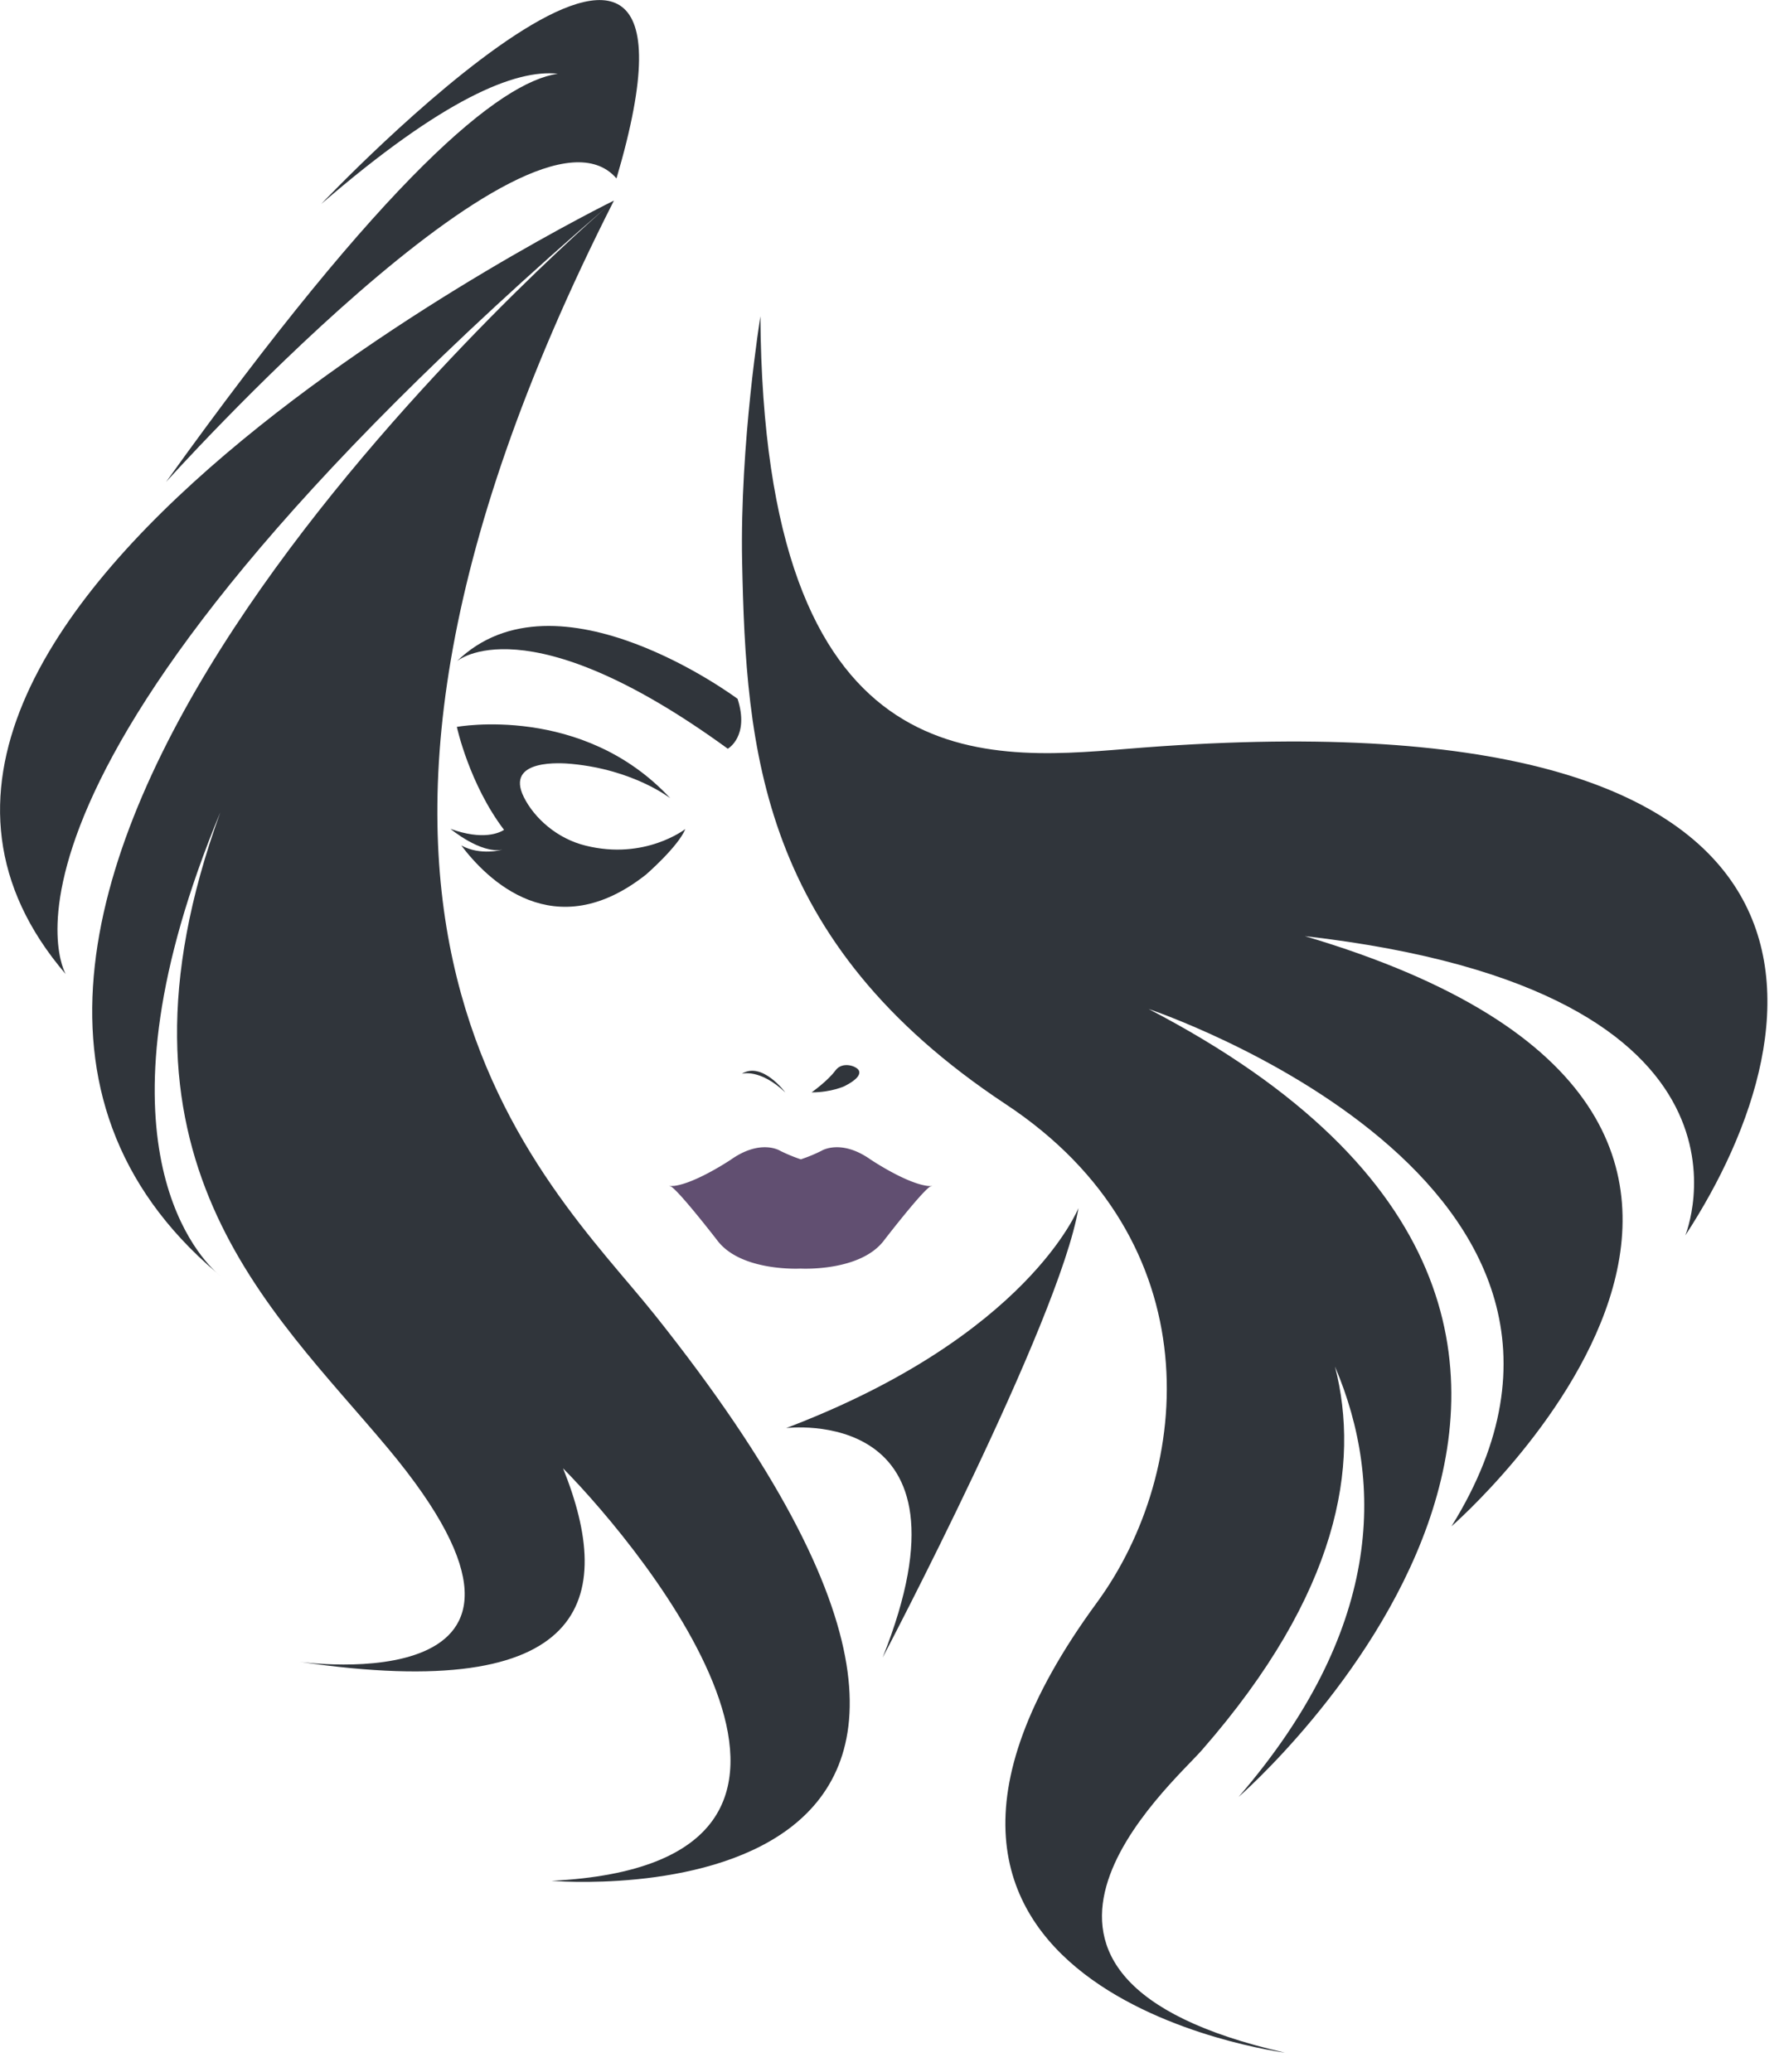 <svg width="62" height="72" fill="none" xmlns="http://www.w3.org/2000/svg"><g clip-path="url(#clip0)"><path d="M23.26 41.211h.046c.018 0 .059-.005.118-.005.764-.095 1.992-.923 1.992-.923 1.028-.717 1.692-.3 1.692-.3.359.182.723.3.723.3s.37-.118.723-.3c0 0 .67-.417 1.692.3 0 0 1.228.828 1.992.923.06.005.1.005.118.005h.047l-.077.018c-.317.2-1.598 1.863-1.598 1.863-.823 1.105-2.903.987-2.903.987s-2.08.118-2.903-.987c0 0-1.28-1.657-1.598-1.863a.23.23 0 01-.065-.018z" fill="#614F71"/><path d="M27.32 49.62s6.88-.857 3.355 7.975c0 0 6.153-11.7 6.805-15.62 0-.006-1.734 4.443-10.16 7.646zm.886-11.664s.565-.4.83-.764c.24-.323.728-.153.81 0 .065.124-.03.312-.494.547 0 0-.458.217-1.146.217zm-.916 0s-.8-1.087-1.51-.646c.005 0 .622-.194 1.51.646zm-9.831-8.433c-.753.153-1.804-.723-1.804-.723 1.14.412 1.704.135 1.862.035-1.21-1.592-1.64-3.578-1.64-3.578s4.373-.805 7.417 2.48c0 0-1.258-.988-3.42-1.193-.347-.035-2.333-.188-1.67 1.151.365.735 1.159 1.446 2.146 1.687 2.068.517 3.467-.576 3.467-.576-.041.053-.076.106-.118.159.077-.1.118-.159.118-.159-.241.605-1.363 1.58-1.363 1.58-3.197 2.528-5.542.16-6.423-1.01.675.37 1.428.147 1.428.147zm8.174-5.241s-6.276-4.69-9.755-1.305c0 0 2.374-2.086 9.414 3.038 0 .006.764-.429.341-1.733zM7.522 44.22c.082.077.129.112.129.112-.047-.035-.088-.077-.13-.112z" fill="#30353B"/><path d="M22.753 45.684c-3.737-4.69-14.133-13.657-1.416-38.715 0 0-29.635 14.527-19.052 26.88 0 0-4.13-6.882 18.899-26.744C18.922 9.079-6.811 32.027 7.527 44.22c-.764-.7-4.507-4.842.13-15.995-4.36 11.993 1.745 17.212 5.823 22.095 7.457 8.92-3.073 7.422-3.073 7.422 10.037 1.48 10.989-2.18 9.161-6.723 2.844 2.886 11.753 13.728-.4 14.333-.011 0 20.709 1.804 3.585-19.669z" fill="#30353B"/><path d="M19.386 2.562c-1.47-.159-3.973.858-8.221 4.525 0 0 14.526-15.332 10.26-.887C18.405 2.697 5.77 16.748 5.77 16.748 13.44 6.058 17.376 2.856 19.386 2.562zm2.033 3.62zm5.007 4.807c.112 16.054 7.604 15.455 12.728 15.032C65 23.888 63.394 35.54 58.57 42.927c0 0 3.496-8.485-13.222-10.4 21.408 6.34 5.095 20.508 5.095 20.508C57.9 41.047 39.918 35.059 39.918 35.059c21.684 11.283 3.127 27.378 3.127 27.378 4.953-5.741 5.1-10.836 3.35-14.955.875 3.408.146 7.868-4.62 13.322-1.087 1.245-8.744 7.874 2.88 10.518 0 0-16.449-2.115-6.54-15.63 3.372-4.596 4.024-12.577-3.162-17.325-8.557-5.659-9.027-12.334-9.162-18.851-.082-4.084.635-8.527.635-8.527z" fill="#30353B"/></g><defs><clipPath id="clip0"><path fill="#fff" transform="matrix(-1 0 0 1 61.42 0)" d="M0 0h61.42v71.322H0z"/></clipPath></defs></svg>